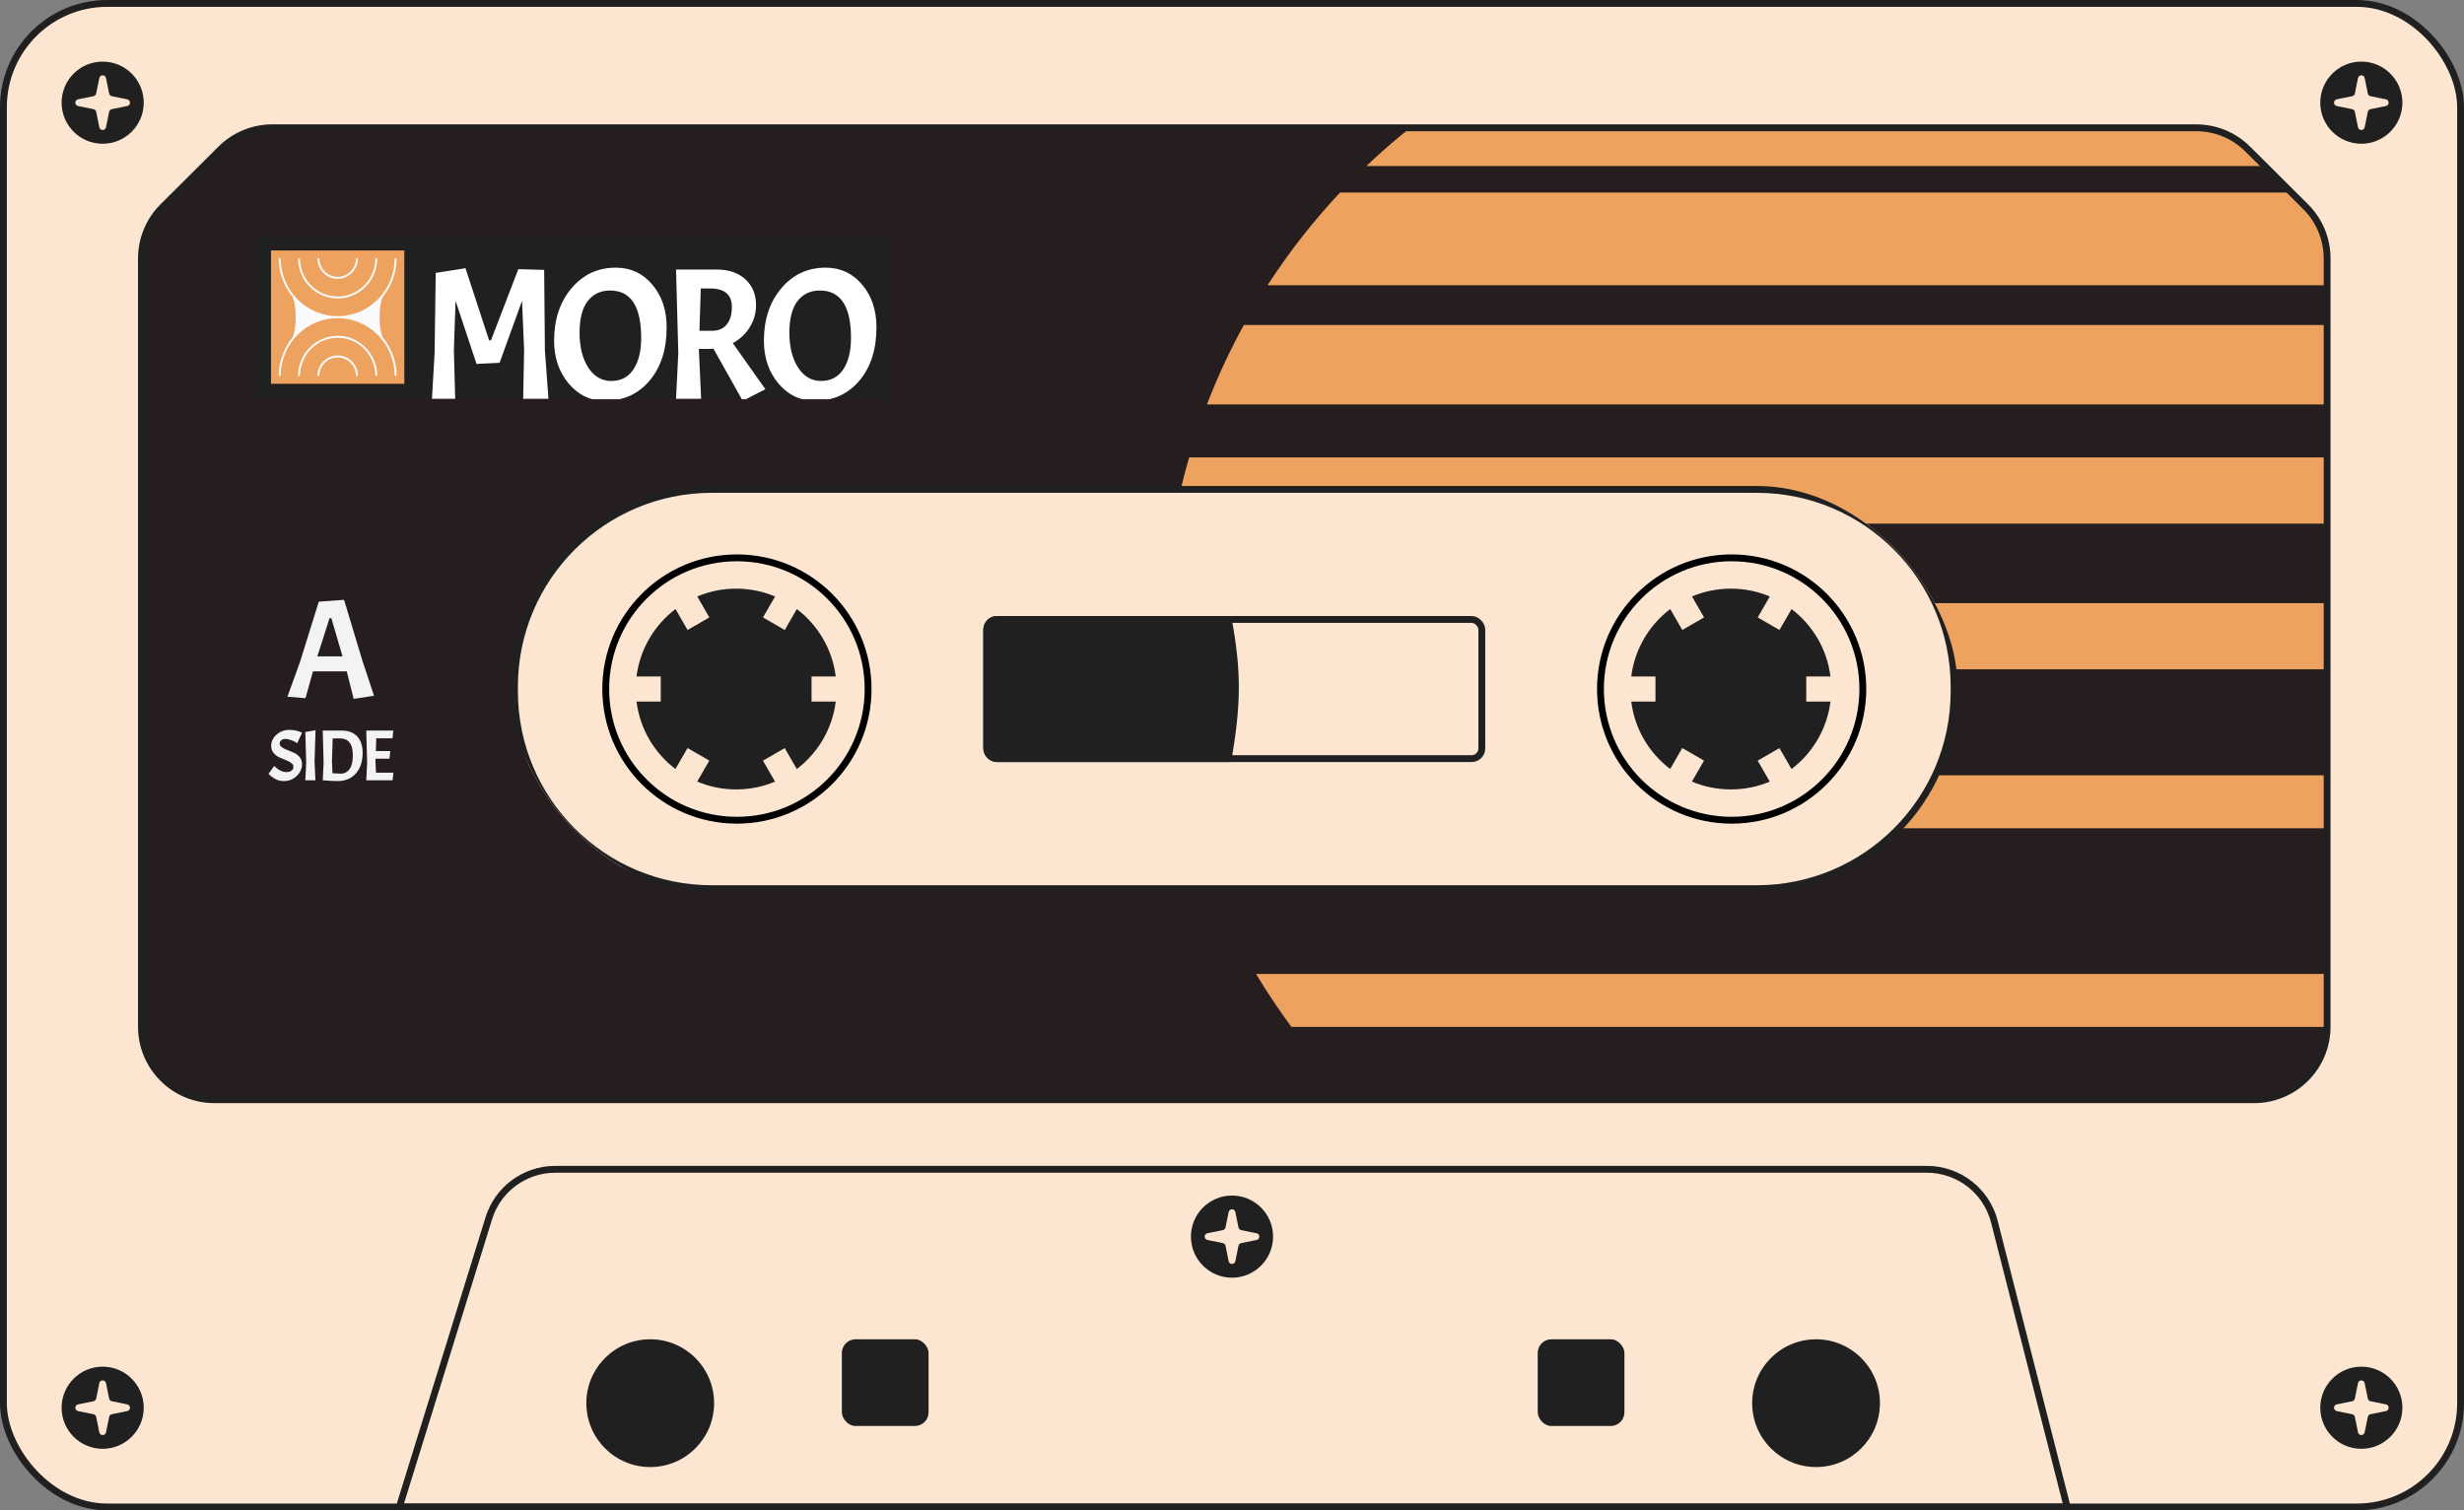 <svg width="1080" height="662" viewBox="0 0 1080 662" fill="none" xmlns="http://www.w3.org/2000/svg">
<rect x="0" y="0" width="1080" height="662" fill="#808080" stroke="none"/>
<g clip-path="url(#clip0_2_70)">
<rect x="1.5" y="1.5" width="1077" height="659" rx="45.5" fill="#FCE6D2" stroke="#202020" stroke-width="3"/>
<path d="M175.035 660.5L214.249 533.971C218.206 521.204 230.015 512.5 243.382 512.5H844.602C858.542 512.5 870.708 521.951 874.155 535.457L906.069 660.5H175.035Z" stroke="#202020" stroke-width="3"/>
<circle cx="285" cy="615" r="28" fill="#202020"/>
<circle cx="796" cy="615" r="28" fill="#202020"/>
<rect x="369" y="587" width="38" height="38" rx="6" fill="#202020"/>
<rect x="674" y="587" width="38" height="38" rx="6" fill="#202020"/>
<g clip-path="url(#clip1_2_70)">
<path fill-rule="evenodd" clip-rule="evenodd" d="M540 560C549.941 560 558 551.941 558 542C558 532.059 549.941 524 540 524C530.059 524 522 532.059 522 542C522 551.941 530.059 560 540 560ZM542.844 537.985L541.47 531.228C541.144 529.626 538.856 529.626 538.53 531.228L537.156 537.985C537.036 538.575 536.575 539.036 535.985 539.156L529.228 540.53C527.626 540.856 527.626 543.144 529.228 543.47L535.985 544.844C536.575 544.964 537.036 545.425 537.156 546.015L538.53 552.772C538.856 554.374 541.144 554.374 541.47 552.772L542.844 546.015C542.964 545.425 543.425 544.964 544.015 544.844L550.772 543.47C552.374 543.144 552.374 540.856 550.772 540.53L544.015 539.156C543.425 539.036 542.964 538.575 542.844 537.985Z" fill="#202020"/>
</g>
<g clip-path="url(#clip2_2_70)">
<path fill-rule="evenodd" clip-rule="evenodd" d="M45 63C54.941 63 63 54.941 63 45C63 35.059 54.941 27 45 27C35.059 27 27 35.059 27 45C27 54.941 35.059 63 45 63ZM47.844 40.985L46.47 34.228C46.144 32.626 43.856 32.626 43.53 34.228L42.156 40.985C42.036 41.575 41.575 42.036 40.985 42.156L34.228 43.53C32.626 43.856 32.626 46.144 34.228 46.47L40.985 47.844C41.575 47.964 42.036 48.425 42.156 49.015L43.53 55.772C43.856 57.374 46.144 57.374 46.47 55.772L47.844 49.015C47.964 48.425 48.425 47.964 49.015 47.844L55.772 46.47C57.374 46.144 57.374 43.856 55.772 43.53L49.015 42.156C48.425 42.036 47.964 41.575 47.844 40.985Z" fill="#202020"/>
</g>
<g clip-path="url(#clip3_2_70)">
<path fill-rule="evenodd" clip-rule="evenodd" d="M45 635C54.941 635 63 626.941 63 617C63 607.059 54.941 599 45 599C35.059 599 27 607.059 27 617C27 626.941 35.059 635 45 635ZM47.844 612.985L46.47 606.228C46.144 604.626 43.856 604.626 43.53 606.228L42.156 612.985C42.036 613.575 41.575 614.036 40.985 614.156L34.228 615.53C32.626 615.856 32.626 618.144 34.228 618.47L40.985 619.844C41.575 619.964 42.036 620.425 42.156 621.015L43.53 627.772C43.856 629.374 46.144 629.374 46.47 627.772L47.844 621.015C47.964 620.425 48.425 619.964 49.015 619.844L55.772 618.47C57.374 618.144 57.374 615.856 55.772 615.53L49.015 614.156C48.425 614.036 47.964 613.575 47.844 612.985Z" fill="#202020"/>
</g>
<g clip-path="url(#clip4_2_70)">
<path fill-rule="evenodd" clip-rule="evenodd" d="M1035 63C1044.94 63 1053 54.941 1053 45C1053 35.059 1044.94 27 1035 27C1025.06 27 1017 35.059 1017 45C1017 54.941 1025.06 63 1035 63ZM1037.84 40.985L1036.47 34.228C1036.14 32.626 1033.86 32.626 1033.53 34.228L1032.16 40.985C1032.04 41.575 1031.57 42.036 1030.98 42.156L1024.23 43.53C1022.63 43.856 1022.63 46.144 1024.23 46.47L1030.98 47.844C1031.57 47.964 1032.04 48.425 1032.16 49.015L1033.53 55.772C1033.86 57.374 1036.14 57.374 1036.47 55.772L1037.84 49.015C1037.96 48.425 1038.43 47.964 1039.02 47.844L1045.77 46.47C1047.37 46.144 1047.37 43.856 1045.77 43.53L1039.02 42.156C1038.43 42.036 1037.96 41.575 1037.84 40.985Z" fill="#202020"/>
</g>
<g clip-path="url(#clip5_2_70)">
<path fill-rule="evenodd" clip-rule="evenodd" d="M1035 635C1044.94 635 1053 626.941 1053 617C1053 607.059 1044.94 599 1035 599C1025.06 599 1017 607.059 1017 617C1017 626.941 1025.06 635 1035 635ZM1037.84 612.985L1036.47 606.228C1036.14 604.626 1033.86 604.626 1033.53 606.228L1032.16 612.985C1032.04 613.575 1031.57 614.036 1030.98 614.156L1024.23 615.53C1022.63 615.856 1022.63 618.144 1024.23 618.47L1030.98 619.844C1031.57 619.964 1032.04 620.425 1032.16 621.015L1033.53 627.772C1033.86 629.374 1036.14 629.374 1036.47 627.772L1037.84 621.015C1037.96 620.425 1038.43 619.964 1039.02 619.844L1045.77 618.47C1047.37 618.144 1047.37 615.856 1045.77 615.53L1039.02 614.156C1038.43 614.036 1037.96 613.575 1037.84 612.985Z" fill="#202020"/>
</g>
<mask id="mask0_2_70" style="mask-type:alpha" maskUnits="userSpaceOnUse" x="62" y="56" width="958" height="426">
<path d="M119.386 57.5H962.614C970.68 57.5 978.417 60.694 984.133 66.385L1009.52 91.656C1015.27 97.38 1018.5 105.158 1018.5 113.271V450C1018.5 466.845 1004.84 480.5 988 480.5H94C77.155 480.5 63.5 466.845 63.5 450V113.271C63.5 105.158 66.732 97.38 72.482 91.656L97.867 66.385C103.583 60.694 111.32 57.5 119.386 57.5Z" fill="#EDA35F" stroke="#202020" stroke-width="3"/>
</mask>
<g mask="url(#mask0_2_70)">
<g clip-path="url(#clip6_2_70)">
<rect width="958" height="426" transform="translate(62 56)" fill="#261D1E"/>
<path fill-rule="evenodd" clip-rule="evenodd" d="M1081.69 293.367C1081.9 288.937 1082 284.481 1082 280C1082 274.748 1081.86 269.528 1081.58 264.345H510.421C510.142 269.528 510 274.748 510 280C510 284.481 510.103 288.937 510.307 293.367H1081.69ZM1075.74 339.804H516.262C517.935 347.666 519.931 355.409 522.235 363.017H1069.77C1072.07 355.409 1074.07 347.666 1075.74 339.804ZM1041.46 426.868H550.54C555.338 434.869 560.515 442.616 566.048 450.084H1025.95C1031.48 442.616 1036.66 434.869 1041.46 426.868ZM908.654 542.958H683.346C717.916 557.788 755.999 566 796 566C836.001 566 874.084 557.788 908.654 542.958ZM514.441 229.518H1077.56C1075.8 219.658 1073.54 209.973 1070.8 200.491H521.197C518.458 209.973 516.197 219.658 514.441 229.518ZM529.003 177.273H1063C1058.37 165.246 1052.95 153.612 1046.8 142.432H545.198C539.053 153.612 533.634 165.246 529.003 177.273ZM555.591 125.018H1036.41C1027.04 110.523 1016.41 96.929 1004.65 84.394H587.35C575.594 96.929 564.955 110.523 555.591 125.018ZM598.875 72.785H993.125C973.859 54.451 952.039 38.777 928.254 26.35H663.746C639.961 38.777 618.141 54.451 598.875 72.785ZM675.508 20.545H916.492C879.873 3.51 839.047 -6 796 -6C752.953 -6 712.127 3.51 675.508 20.545Z" fill="#EDA35F"/>
<rect width="278.388" height="72" transform="translate(112 103)" fill="#202020"/>
<rect width="58.447" height="58.447" transform="translate(118.776 109.776)" fill="#EDA35F"/>
<path fill-rule="evenodd" clip-rule="evenodd" d="M127.84 148.405C130.205 145.409 130.205 132.591 127.84 129.595C124.368 125.199 122.259 119.643 122.164 113.59C122.161 113.356 122.351 113.165 122.585 113.165V113.165C122.819 113.165 123.008 113.356 123.012 113.59C123.235 127.424 134.337 138.569 148 138.569C161.663 138.569 172.765 127.424 172.988 113.59C172.992 113.356 173.181 113.165 173.415 113.165V113.165C173.649 113.165 173.839 113.356 173.835 113.59C173.741 119.643 171.632 125.199 168.16 129.595C165.794 132.591 165.794 145.409 168.16 148.405C171.632 152.801 173.741 158.357 173.835 164.41C173.839 164.644 173.649 164.835 173.415 164.835V164.835C173.181 164.835 172.992 164.644 172.988 164.41C172.765 150.576 161.663 139.431 148 139.431C134.337 139.431 123.235 150.576 123.012 164.41C123.008 164.644 122.819 164.835 122.585 164.835V164.835C122.351 164.835 122.161 164.644 122.164 164.41C122.259 158.357 124.368 152.801 127.84 148.405ZM148 130.819C138.548 130.819 130.86 123.143 130.638 113.59C130.632 113.356 130.823 113.165 131.056 113.165V113.165C131.29 113.165 131.479 113.356 131.485 113.59C131.707 122.668 139.016 129.958 148 129.958C156.984 129.958 164.293 122.668 164.514 113.59C164.52 113.356 164.709 113.165 164.943 113.165V113.165C165.177 113.165 165.367 113.356 165.362 113.59C165.14 123.143 157.452 130.819 148 130.819ZM148 122.207C143.227 122.207 139.332 118.386 139.114 113.588C139.104 113.355 139.294 113.165 139.528 113.165V113.165C139.762 113.165 139.951 113.355 139.962 113.588C140.179 117.91 143.695 121.346 148 121.346C152.305 121.346 155.821 117.91 156.037 113.588C156.049 113.355 156.238 113.165 156.472 113.165V113.165C156.705 113.165 156.896 113.355 156.886 113.588C156.668 118.386 152.773 122.207 148 122.207ZM148 148.042C139.016 148.042 131.707 155.332 131.485 164.411C131.479 164.644 131.29 164.835 131.056 164.835V164.835C130.823 164.835 130.632 164.644 130.638 164.41C130.86 154.857 138.548 147.181 148 147.181C157.452 147.181 165.14 154.857 165.362 164.41C165.367 164.644 165.177 164.835 164.943 164.835V164.835C164.709 164.835 164.52 164.644 164.514 164.411C164.293 155.332 156.984 148.042 148 148.042ZM148 156.654C143.695 156.654 140.179 160.09 139.962 164.412C139.951 164.646 139.762 164.835 139.528 164.835V164.835C139.294 164.835 139.104 164.645 139.114 164.412C139.332 159.614 143.227 155.793 148 155.793C152.773 155.793 156.668 159.614 156.886 164.412C156.896 164.645 156.705 164.835 156.472 164.835V164.835C156.238 164.835 156.049 164.646 156.037 164.412C155.821 160.09 152.305 156.654 148 156.654Z" fill="#FAFAFA"/>
<g clip-path="url(#clip7_2_70)">
<path d="M214.374 149.164H215.195L227.18 117.969L238.509 118.297L238.837 153.597L240.397 174.776H229.315L229.725 153.433L228.822 131.842L218.971 159.015L208.874 159.507L199.68 131.842L198.941 153.433L199.515 174.776H189.336L190.485 154.828L190.978 119.611L204.03 117.558L214.374 149.164ZM269.956 117.312C276.414 117.312 281.723 119.775 285.882 124.7C290.096 129.626 292.203 135.892 292.203 143.499C292.203 153.132 289.713 160.903 284.733 166.814C279.752 172.724 273.212 175.68 265.113 175.68C258.819 175.68 253.538 173.162 249.269 168.127C245 163.037 242.866 156.771 242.866 149.328C242.866 140.024 245.411 132.362 250.5 126.342C255.59 120.322 262.075 117.312 269.956 117.312ZM281.038 148.097C281.038 134.25 276.496 127.327 267.411 127.327C263.252 127.327 259.968 128.887 257.56 132.007C255.207 135.071 254.03 139.696 254.03 145.88C254.03 152.01 255.289 157.072 257.806 161.067C260.379 165.008 263.744 166.978 267.904 166.978C272.118 166.978 275.347 165.309 277.591 161.97C279.889 158.577 281.038 153.952 281.038 148.097ZM311.013 152.94H306.334V153.433L307.319 174.776H296.319L297.304 154.828L296.319 118.133H314.132C319.386 118.133 323.573 119.556 326.693 122.402C329.812 125.248 331.372 129.024 331.372 133.73C331.372 137.288 330.441 140.544 328.581 143.499C326.775 146.4 324.312 148.699 321.192 150.395L335.476 170.59L325.543 175.68L312.737 152.858C312.354 152.913 311.779 152.94 311.013 152.94ZM311.177 126.424H307.155L306.58 144.977H312.162C314.899 144.977 317.006 144.074 318.483 142.268C320.016 140.462 320.782 137.89 320.782 134.551C320.782 129.133 317.58 126.424 311.177 126.424ZM361.918 117.312C368.376 117.312 373.685 119.775 377.844 124.7C382.058 129.626 384.165 135.892 384.165 143.499C384.165 153.132 381.675 160.903 376.695 166.814C371.715 172.724 365.175 175.68 357.075 175.68C350.781 175.68 345.5 173.162 341.231 168.127C336.962 163.037 334.828 156.771 334.828 149.328C334.828 140.024 337.373 132.362 342.463 126.342C347.552 120.322 354.038 117.312 361.918 117.312ZM373.001 148.097C373.001 134.25 368.458 127.327 359.373 127.327C355.214 127.327 351.93 128.887 349.522 132.007C347.169 135.071 345.992 139.696 345.992 145.88C345.992 152.01 347.251 157.072 349.769 161.067C352.341 165.008 355.707 166.978 359.866 166.978C364.08 166.978 367.309 165.309 369.553 161.97C371.851 158.577 373.001 153.952 373.001 148.097Z" fill="white"/>
</g>
<path d="M155.019 306.31L151.985 294.236H137.187L133.906 306L125.981 305.381L131.429 290.335L139.726 263.711L150.809 262.906L158.796 289.406L163.935 304.947L155.019 306.31ZM145.237 270.955H144.432L139.107 287.673H150.128L145.237 270.955Z" fill="#F3F3F3"/>
<path d="M120.188 335.716C121.977 337.505 123.766 338.4 125.556 338.4C126.482 338.4 127.219 338.19 127.766 337.769C128.335 337.327 128.619 336.769 128.619 336.095C128.619 335.4 128.282 334.821 127.608 334.358C126.935 333.874 126.114 333.453 125.145 333.095C124.198 332.737 123.251 332.337 122.303 331.895C121.356 331.432 120.545 330.779 119.872 329.937C119.198 329.095 118.861 328.074 118.861 326.874C118.861 324.98 119.651 323.348 121.23 321.98C122.808 320.59 124.682 319.896 126.85 319.896C127.84 319.896 128.798 320.001 129.724 320.211C130.65 320.422 131.545 320.727 132.408 321.127L130.261 325.738C129.671 325.274 128.861 324.853 127.829 324.474C126.819 324.074 125.924 323.874 125.145 323.874C124.387 323.874 123.766 324.064 123.282 324.443C122.819 324.801 122.587 325.285 122.587 325.895C122.587 326.506 122.924 327.053 123.598 327.537C124.272 328.001 125.082 328.411 126.029 328.769C126.998 329.127 127.956 329.527 128.903 329.969C129.871 330.39 130.692 331.022 131.366 331.864C132.04 332.706 132.376 333.727 132.376 334.927C132.376 336.905 131.587 338.642 130.008 340.137C128.429 341.611 126.587 342.347 124.482 342.347C122.903 342.347 121.503 341.968 120.282 341.211C119.209 340.558 118.451 339.979 118.009 339.474L117.724 339.126L120.188 335.716ZM138.311 320.054L137.869 333.79L138.248 342H133.827L134.206 334.327L133.827 320.843L138.311 320.054ZM147.934 342.347C146.44 342.347 144.282 342.232 141.461 342L141.84 334.327L141.461 320.211H149.892C152.734 320.211 154.955 321.064 156.555 322.769C158.155 324.474 158.955 326.843 158.955 329.874C158.955 333.706 157.966 336.748 155.987 339C154.008 341.232 151.324 342.347 147.934 342.347ZM148.755 323.622C147.366 323.622 146.387 323.632 145.819 323.653L145.503 333.79L145.724 338.905C147.492 339.032 148.682 339.095 149.292 339.095C150.955 339.095 152.261 338.421 153.208 337.074C154.176 335.727 154.66 333.769 154.66 331.2C154.66 328.632 154.187 326.727 153.239 325.485C152.313 324.243 150.818 323.622 148.755 323.622ZM160.536 342L160.915 334.327L160.536 320.211H172.377L172.03 323.59H164.925L164.736 329.179H171.051L170.704 332.527H164.609L164.578 333.79L164.799 338.653H172.441L172.093 342H160.536Z" fill="#F3F3F3"/>
</g>
</g>
<path d="M962.614 56H119.386C110.924 56 102.806 59.352 96.809 65.322L71.424 90.593C65.391 96.598 62 104.759 62 113.271V450C62 467.673 76.327 482 94 482H988C1005.67 482 1020 467.673 1020 450V113.271C1020 104.759 1016.61 96.598 1010.58 90.593L985.191 65.322C979.194 59.352 971.076 56 962.614 56Z" stroke="#202020" stroke-width="3"/>
<g clip-path="url(#clip8_2_70)">
<path d="M225.5 301C225.5 253.227 264.227 214.5 312 214.5H770C817.773 214.5 856.5 253.227 856.5 301V303C856.5 350.773 817.773 389.5 770 389.5H312C264.227 389.5 225.5 350.773 225.5 303V301Z" fill="#FCE6D2" stroke="#202020" stroke-width="3"/>
<circle cx="759" cy="302" r="57.5" stroke="black" stroke-width="3"/>
<path fill-rule="evenodd" clip-rule="evenodd" d="M802.317 296.484H791.706V307.5H802.319C800.817 319.541 794.45 330.071 785.247 337.061L779.948 327.883L770.409 333.391L775.711 342.574C770.467 344.78 764.705 346 758.659 346C752.604 346 746.835 344.777 741.585 342.565L746.895 333.367L737.356 327.859L732.052 337.046C722.859 330.057 716.5 319.533 715 307.5H725.613V296.484H715.001C716.507 284.449 722.873 273.924 732.073 266.938L737.373 276.118L746.912 270.61L741.61 261.425C746.853 259.219 752.614 258 758.659 258C764.712 258 770.479 259.222 775.727 261.433L770.424 270.618L779.963 276.126L785.261 266.949C794.453 273.936 800.812 284.456 802.317 296.484Z" fill="#202020"/>
<circle cx="323" cy="302" r="57.5" stroke="black" stroke-width="3"/>
<path fill-rule="evenodd" clip-rule="evenodd" d="M366.317 296.484H355.706V307.5H366.319C364.817 319.541 358.45 330.071 349.247 337.061L343.948 327.883L334.409 333.391L339.711 342.574C334.467 344.78 328.705 346 322.659 346C316.604 346 310.835 344.777 305.585 342.565L310.895 333.367L301.356 327.859L296.052 337.046C286.859 330.057 280.5 319.533 279 307.5H289.613V296.484H279.001C280.507 284.449 286.873 273.924 296.073 266.938L301.373 276.118L310.912 270.61L305.61 261.425C310.853 259.219 316.614 258 322.659 258C328.712 258 334.479 259.222 339.727 261.433L334.424 270.618L343.963 276.126L349.261 266.949C358.453 273.936 364.812 284.456 366.317 296.484Z" fill="#202020"/>
<rect x="432.5" y="271.5" width="217" height="61" rx="4.5" stroke="#202020" stroke-width="3"/>
<path d="M431 276C431 272.686 433.686 270 437 270H539.639C544.348 295.031 543.887 308.961 539.639 334H437C433.686 334 431 331.314 431 328V276Z" fill="#202020"/>
</g>
</g>
<defs>
<clipPath id="clip0_2_70">
<rect width="1080" height="662" fill="white"/>
</clipPath>
<clipPath id="clip1_2_70">
<rect width="36" height="36" fill="white" transform="translate(522 524)"/>
</clipPath>
<clipPath id="clip2_2_70">
<rect width="36" height="36" fill="white" transform="translate(27 27)"/>
</clipPath>
<clipPath id="clip3_2_70">
<rect width="36" height="36" fill="white" transform="translate(27 599)"/>
</clipPath>
<clipPath id="clip4_2_70">
<rect width="36" height="36" fill="white" transform="translate(1017 27)"/>
</clipPath>
<clipPath id="clip5_2_70">
<rect width="36" height="36" fill="white" transform="translate(1017 599)"/>
</clipPath>
<clipPath id="clip6_2_70">
<rect width="958" height="426" fill="white" transform="translate(62 56)"/>
</clipPath>
<clipPath id="clip7_2_70">
<rect width="203" height="72" fill="white" transform="translate(184 103)"/>
</clipPath>
<clipPath id="clip8_2_70">
<rect x="224" y="213" width="634" height="178" rx="88" fill="white"/>
</clipPath>
</defs>
</svg>

